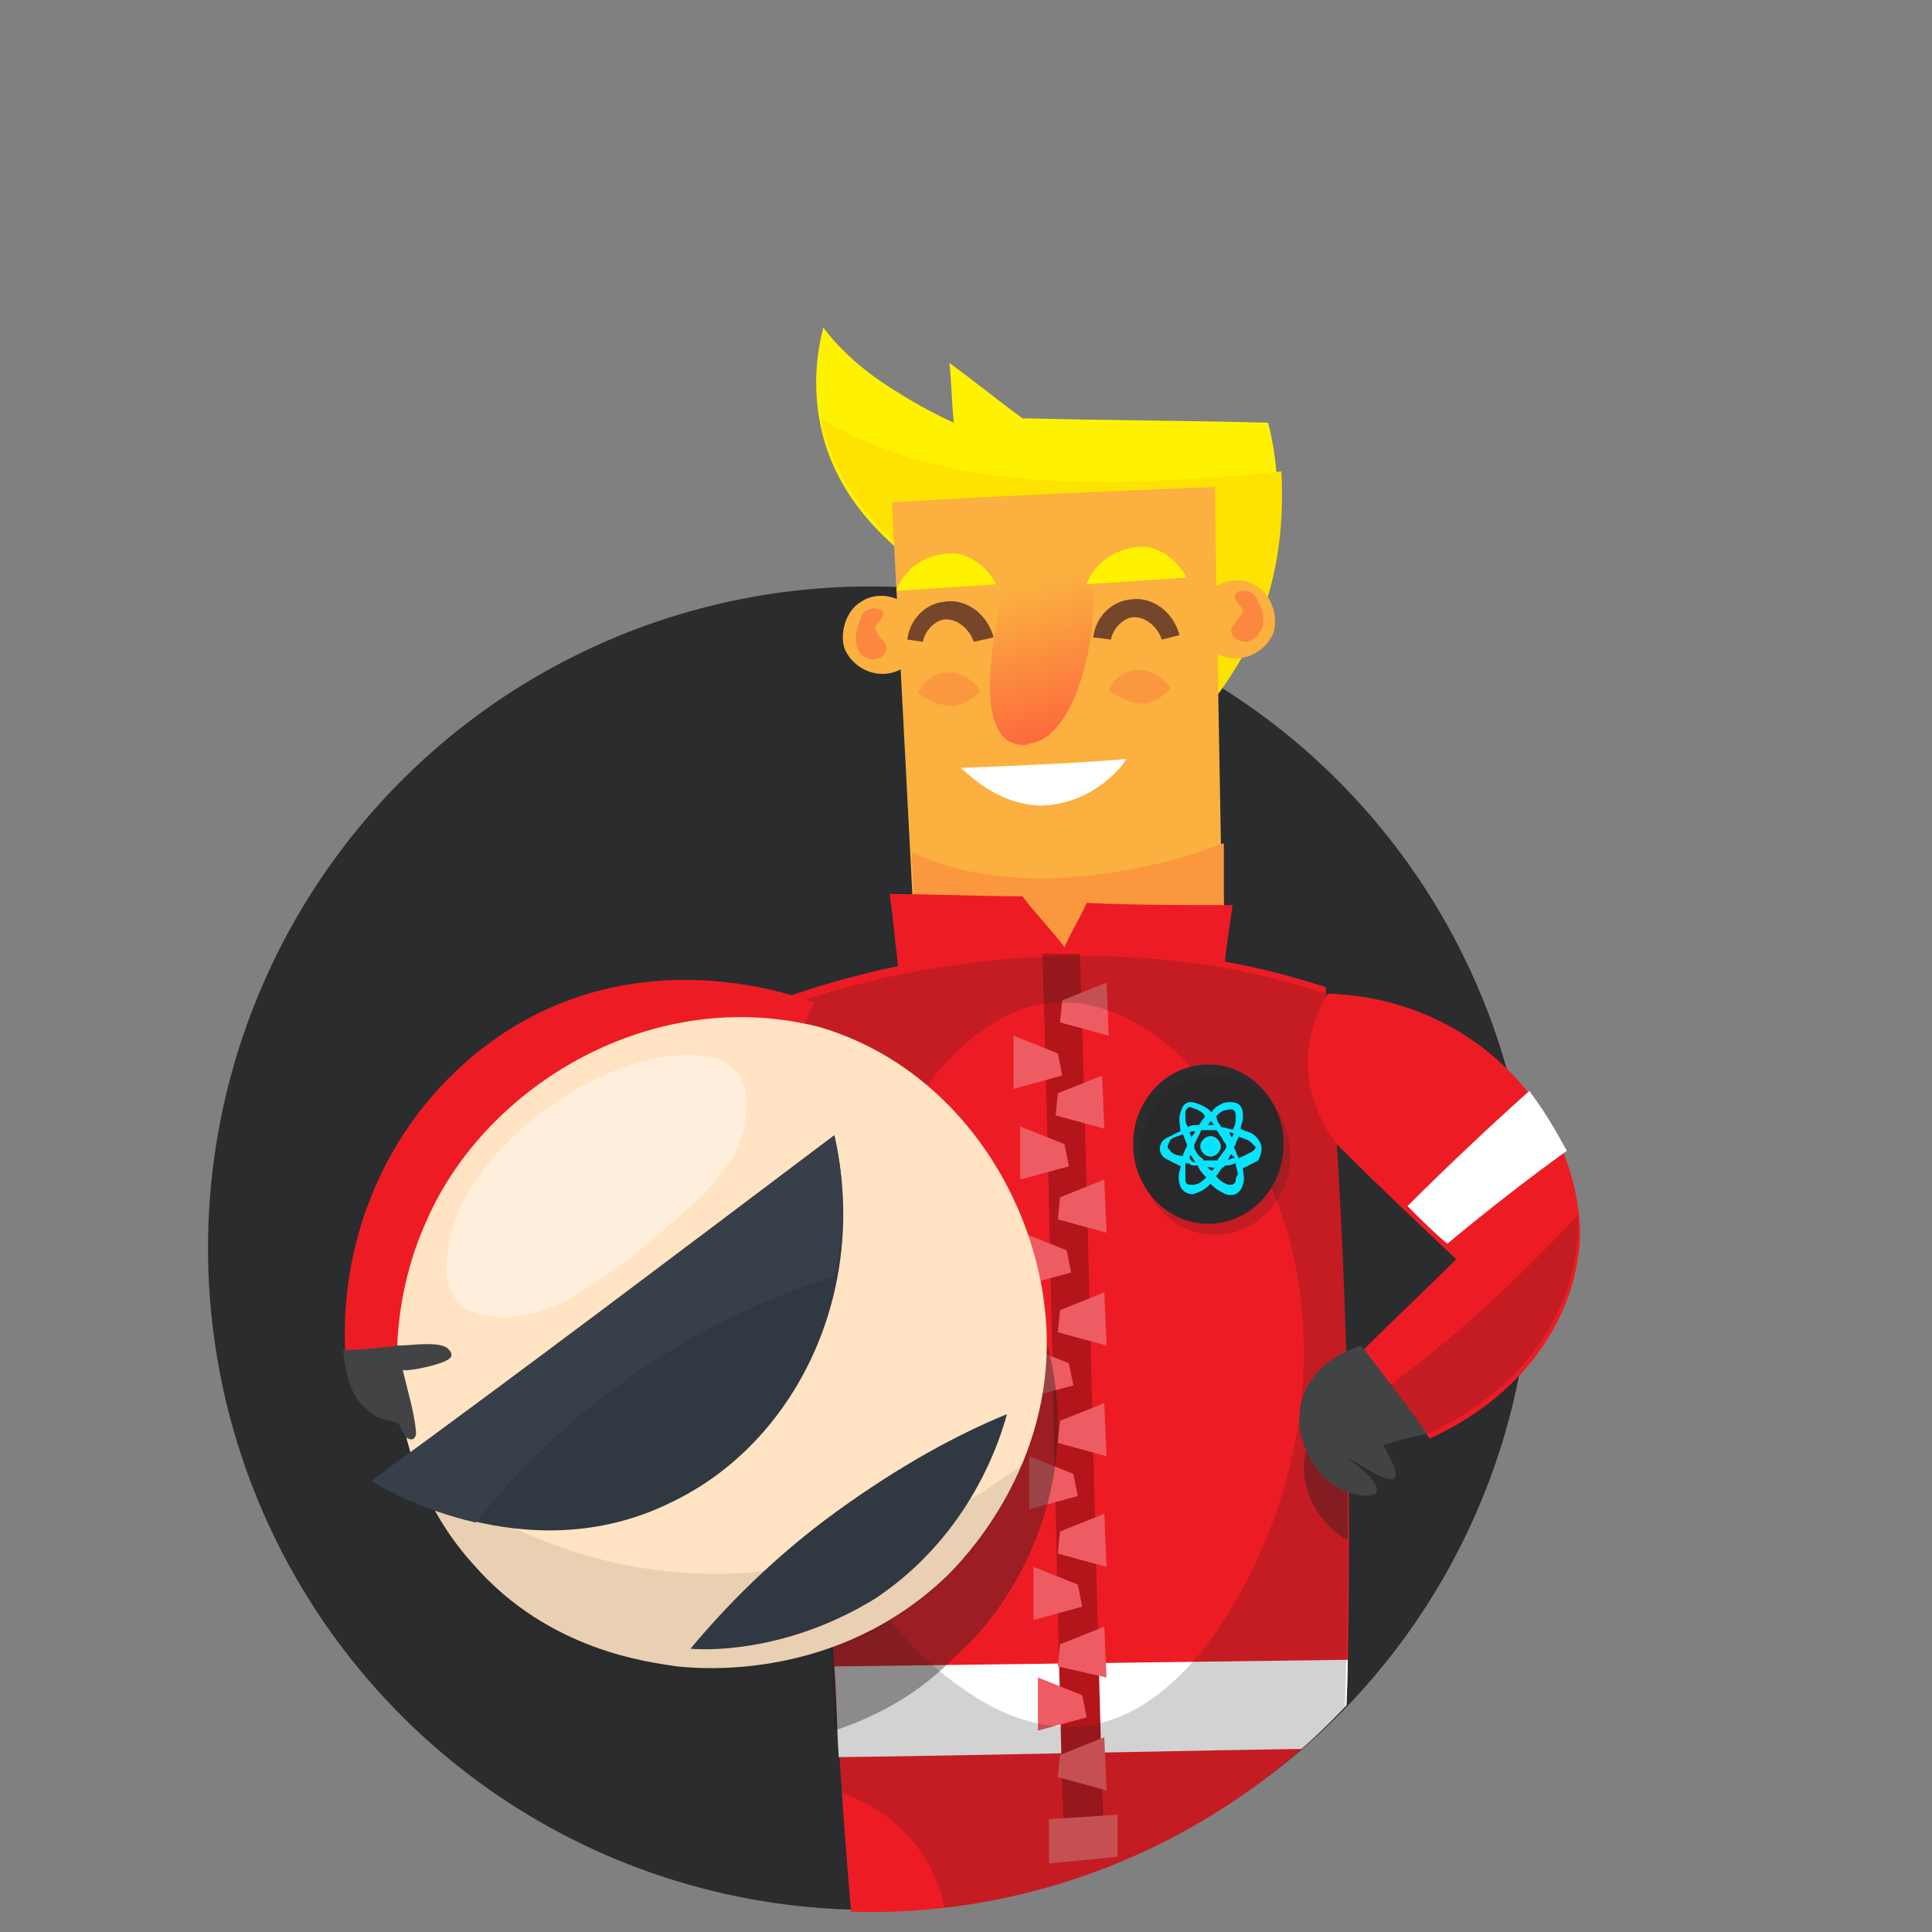 <?xml version="1.0" encoding="utf-8"?>
<!-- Generator: Adobe Illustrator 21.0.1, SVG Export Plug-In . SVG Version: 6.00 Build 0)  -->
<svg version="1.1" id="Layer_1" xmlns="http://www.w3.org/2000/svg" xmlns:xlink="http://www.w3.org/1999/xlink" x="0px" y="0px"
	 viewBox="0 0 87.3 87.3" style="enable-background:new 0 0 87.3 87.3;" xml:space="preserve">
<rect x="0" y="0" width="87.3" height="87.3" fill="#808080" stroke="none"/>
<style type="text/css">
	.st0{fill:#2CAB9F;}
	.st1{fill:#D8D8D2;}
	.st2{fill:#F2C6A1;}
	.st3{fill:#BC2F3D;}
	.st4{fill:#FECE08;}
	.st5{fill:#F3A27A;}
	.st6{clip-path:url(#SVGID_2_);}
	.st7{fill:#89684D;}
	.st8{fill:#414042;}
	.st9{fill:#EA7E78;}
	.st10{fill:#FFFFFF;}
	.st11{fill:#EE4500;}
	.st12{fill:#FEA708;}
	.st13{fill:url(#SVGID_3_);}
	.st14{fill:#92A9ED;}
	.st15{fill:#5F70AF;}
	.st16{fill:#A3A3A3;}
	.st17{fill:#C1C1C1;}
	.st18{fill:#A3A2A2;}
	.st19{fill:#E7E3E1;}
	.st20{clip-path:url(#SVGID_5_);fill:#BEBBBB;}
	.st21{clip-path:url(#SVGID_7_);fill:#BEBBBB;}
	.st22{clip-path:url(#SVGID_9_);fill:#BEBBBB;}
	.st23{clip-path:url(#SVGID_11_);fill:#BEBBBB;}
	.st24{clip-path:url(#SVGID_13_);fill:#BEBBBB;}
	.st25{clip-path:url(#SVGID_15_);fill:#BEBBBB;}
	.st26{fill:#58595B;}
	.st27{fill:#E2B436;}
	.st28{clip-path:url(#SVGID_17_);}
	.st29{fill:#36313B;}
	.st30{fill:#231E2B;}
	.st31{fill:#47414D;}
	.st32{fill:#273E42;}
	.st33{fill:#355860;}
	.st34{fill:#49727C;}
	.st35{fill:#3B2130;}
	.st36{fill:#5895A5;}
	.st37{fill:#E8BE9B;}
	.st38{fill:#C7936B;}
	.st39{fill:#69ACC4;}
	.st40{fill:#4FAB59;}
	.st41{fill:#915620;}
	.st42{fill:#AD661F;}
	.st43{fill:#A6644B;}
	.st44{fill:#C2751D;}
	.st45{fill:#CF8934;}
	.st46{fill:url(#SVGID_18_);}
	.st47{clip-path:url(#SVGID_20_);}
	.st48{fill:url(#hair_1_);}
	.st49{fill:url(#SVGID_21_);}
	.st50{opacity:0.3;fill:#A55311;enable-background:new    ;}
	.st51{opacity:0.2;fill:#FFA383;enable-background:new    ;}
	.st52{opacity:0.61;fill:#FFB273;enable-background:new    ;}
	.st53{opacity:0.4;fill:#FFB273;enable-background:new    ;}
	.st54{fill:url(#axe_1_);}
	.st55{opacity:0.3;fill:#676E7A;enable-background:new    ;}
	.st56{opacity:0.25;fill:#FFFFFF;enable-background:new    ;}
	.st57{opacity:0.5;fill:#FFFFFF;enable-background:new    ;}
	.st58{fill:#A8B5C1;}
	.st59{opacity:0.35;fill:#FFFFFF;enable-background:new    ;}
	.st60{fill:#FFC19F;}
	.st61{opacity:0.8;fill:#FFC19F;enable-background:new    ;}
	.st62{fill:url(#arm_1_);}
	.st63{opacity:0.6;fill:#FFC19F;enable-background:new    ;}
	.st64{fill:url(#SVGID_22_);}
	.st65{fill:url(#SVGID_23_);}
	.st66{fill:url(#SVGID_24_);}
	.st67{fill:url(#pants_1_);}
	.st68{opacity:0.2;fill:#1D280D;enable-background:new    ;}
	.st69{opacity:0.3;fill:#1D280D;enable-background:new    ;}
	.st70{fill:url(#SVGID_25_);}
	.st71{opacity:0.75;fill:#893700;enable-background:new    ;}
	.st72{fill:url(#SVGID_26_);}
	.st73{fill:url(#SVGID_27_);}
	.st74{fill:url(#SVGID_28_);}
	.st75{fill:url(#arm_2_);}
	.st76{fill:url(#SVGID_29_);}
	.st77{fill:url(#SVGID_30_);}
	.st78{fill:url(#SVGID_31_);}
	.st79{fill:url(#shirt_1_);}
	.st80{opacity:0.15;fill:url(#shadow_1_);enable-background:new    ;}
	.st81{fill:url(#belt_1_);}
	.st82{opacity:0.35;}
	.st83{fill:url(#SVGID_32_);}
	.st84{fill:url(#SVGID_33_);}
	.st85{opacity:0.8;}
	.st86{fill:url(#SVGID_34_);}
	.st87{fill:url(#SVGID_35_);}
	.st88{opacity:0.4;fill:url(#SVGID_36_);enable-background:new    ;}
	.st89{fill:url(#SVGID_37_);}
	.st90{opacity:0.6;fill:#FFEB78;enable-background:new    ;}
	.st91{opacity:0.75;fill:#FFEB78;enable-background:new    ;}
	.st92{fill:url(#SVGID_38_);}
	.st93{fill:url(#SVGID_39_);}
	.st94{fill:url(#SVGID_40_);}
	.st95{opacity:0.4;fill:#BF1604;enable-background:new    ;}
	.st96{fill:#541918;}
	.st97{fill:#9B071C;}
	.st98{fill:#FF2B15;}
	.st99{fill:url(#SVGID_41_);}
	.st100{fill:#A55311;}
	.st101{fill:#471A08;}
	.st102{fill:#FCC79A;}
	.st103{opacity:0.69;fill:#FFD3AB;enable-background:new    ;}
	.st104{fill:url(#SVGID_42_);}
	.st105{fill:url(#SVGID_43_);}
	.st106{fill:url(#SVGID_44_);}
	.st107{opacity:0.25;fill:url(#SVGID_45_);enable-background:new    ;}
	.st108{opacity:0.25;fill:#FC8460;enable-background:new    ;}
	.st109{fill:url(#SVGID_46_);}
	.st110{opacity:0.3;fill:url(#SVGID_47_);enable-background:new    ;}
	.st111{clip-path:url(#SVGID_49_);}
	.st112{fill:url(#SVGID_50_);}
	.st113{fill:url(#axe_2_);}
	.st114{fill:url(#arm_3_);}
	.st115{fill:url(#SVGID_51_);}
	.st116{fill:url(#SVGID_52_);}
	.st117{fill:url(#SVGID_53_);}
	.st118{fill:url(#SVGID_54_);}
	.st119{clip-path:url(#SVGID_56_);}
	.st120{fill:#FCC78C;}
	.st121{fill:url(#SVGID_57_);}
	.st122{fill:#AC7930;}
	.st123{fill:#1A171B;}
	.st124{fill:#EDEDEE;}
	.st125{fill:#939292;}
	.st126{fill:#C7D5DF;}
	.st127{fill:#98B7C9;}
	.st128{fill:url(#SVGID_58_);}
	.st129{fill:url(#SVGID_59_);}
	.st130{fill:url(#SVGID_60_);}
	.st131{fill:url(#SVGID_61_);}
	.st132{fill:url(#SVGID_62_);}
	.st133{fill:url(#SVGID_63_);}
	.st134{fill:url(#SVGID_64_);}
	.st135{fill:url(#SVGID_65_);}
	.st136{fill:url(#SVGID_66_);}
	.st137{fill:url(#SVGID_67_);}
	.st138{fill:url(#SVGID_68_);}
	.st139{fill:#EB3D00;}
	.st140{fill:#835527;}
	.st141{fill:#D0995B;}
	.st142{fill:#E4AC00;}
	.st143{fill:#553F24;}
	.st144{fill:#93723A;}
	.st145{fill:#B9391A;}
	.st146{fill:#D99C09;}
	.st147{fill:#FFCC00;}
	.st148{fill:#9C9D9F;}
	.st149{fill:#B1B3B4;}
	.st150{fill:#C6C7C9;}
	.st151{fill:#D9DADB;}
	.st152{fill:#87888A;}
	.st153{fill:#A65C44;}
	.st154{fill:url(#SVGID_69_);}
	.st155{fill:url(#SVGID_70_);}
	.st156{fill:#2A2C2E;}
	.st157{clip-path:url(#SVGID_72_);}
	.st158{fill:#FFF200;}
	.st159{fill:#FFE300;}
	.st160{fill:#FBB040;}
	.st161{fill:#FC873E;}
	.st162{fill:#FB983F;}
	.st163{fill:url(#SVGID_73_);}
	.st164{fill:#754629;}
	.st165{clip-path:url(#SVGID_75_);fill:#ED1C24;}
	.st166{clip-path:url(#SVGID_77_);fill:#FB983F;}
	.st167{clip-path:url(#SVGID_79_);fill:#FB983F;}
	.st168{clip-path:url(#SVGID_81_);}
	.st169{fill:#ED1C24;}
	.st170{fill:#FEFFFF;}
	.st171{fill:#B3151B;}
	.st172{fill:#ED5C62;}
	.st173{opacity:0.2;fill:#231F20;enable-background:new    ;}
	.st174{opacity:0.4;fill:#231F20;enable-background:new    ;}
	.st175{fill:#424345;}
	.st176{fill:#FFE3C2;}
	.st177{opacity:0.1;fill:#231F20;enable-background:new    ;}
	.st178{fill:#303842;}
	.st179{fill:#363F4A;}
	.st180{clip-path:url(#SVGID_83_);fill:#FFEEDB;}
	.st181{clip-path:url(#SVGID_85_);fill:#2A2C2E;}
	.st182{opacity:0.2;clip-path:url(#SVGID_87_);fill:#231F20;enable-background:new    ;}
	.st183{clip-path:url(#SVGID_89_);}
	.st184{fill:#08E4FF;stroke:#08E4FF;stroke-width:0.129;stroke-miterlimit:10;}
	.st185{fill:#F5F38E;}
	.st186{fill:#90C53F;}
	.st187{clip-path:url(#SVGID_91_);}
	.st188{fill:#754444;}
	.st189{fill:#5E3636;}
	.st190{fill:#7A5E27;}
	.st191{fill:#D1AB65;}
	.st192{fill:#A78442;}
	.st193{fill:#FCCFA4;}
	.st194{fill:#C78E65;}
	.st195{fill:#DDDDDC;}
	.st196{fill:#3B212A;}
	.st197{fill:#24211D;}
	.st198{fill:#45413F;}
	.st199{fill:#968064;}
	.st200{fill:#706151;}
	.st201{fill:url(#SVGID_92_);}
	.st202{fill:#211D18;}
	.st203{fill:#352E27;}
	.st204{display:none;}
	.st205{display:inline;}
	.st206{fill:#A8A8A7;}
	.st207{fill:#3C3C3B;}
	.st208{fill:#C59221;}
	.st209{fill:#FDC800;}
	.st210{display:inline;fill:#FFFFFF;}
	.st211{fill:#949393;}
	.st212{fill:#DBE8B0;}
	.st213{clip-path:url(#SVGID_94_);}
	.st214{opacity:0.3;fill:#808080;enable-background:new    ;}
	.st215{display:none;fill:#4B4B63;}
	.st216{fill:#4F3927;}
	.st217{fill:#5F442D;}
	.st218{fill:#6C5236;}
	.st219{fill:#976F44;}
	.st220{fill:#AC824E;}
	.st221{fill:#826544;}
	.st222{fill:#6E6E6E;}
	.st223{fill:#595959;}
	.st224{fill:#545454;}
	.st225{fill:#424242;}
	.st226{fill:#9C9C9C;}
	.st227{fill:#6E8091;}
	.st228{fill:#7B8B9B;}
	.st229{opacity:0.25;fill:#696969;enable-background:new    ;}
	.st230{fill:#A4C639;}
	.st231{fill:#FFC639;}
	.st232{fill:#F1A530;}
	.st233{fill:none;}
	.st234{opacity:0.29;fill:#383838;}
	.st235{opacity:0.4;fill:#FFFFFF;enable-background:new    ;}
	.st236{opacity:0.8;fill:#FFFFFF;enable-background:new    ;}
	.st237{fill:#859F25;}
	.st238{fill:#D78507;}
	.st239{fill:#262626;}
	.st240{fill:#BFD773;}
	.st241{fill:#FBDD57;}
	.st242{clip-path:url(#SVGID_96_);fill:#F4B711;}
	.st243{fill:#F4B711;}
	.st244{clip-path:url(#SVGID_98_);fill:#F4B711;}
	.st245{fill:#F4BB3B;}
	.st246{fill:#383838;}
	.st247{fill:#E6E6E6;}
	.st248{fill:#B3B3B3;}
	.st249{fill:#7D7D7D;}
	.st250{fill:#2F2F2F;}
	.st251{fill:#F2D850;}
	.st252{clip-path:url(#SVGID_100_);}
	.st253{fill:#C62B12;}
	.st254{fill:#B3B729;}
	.st255{fill:#A3A321;}
	.st256{fill:#C8D340;}
	.st257{opacity:0.6;fill:#7F7C13;enable-background:new    ;}
	.st258{fill:#F6D88C;}
	.st259{fill:url(#SVGID_101_);}
	.st260{fill:#1D1D1B;}
	.st261{fill:#C96317;}
	.st262{fill:#B74C1D;}
	.st263{fill:#C91111;}
	.st264{fill:#F6F8F9;}
	.st265{fill:#F97450;}
	.st266{fill:#3D8699;}
	.st267{fill:#FC7800;}
	.st268{fill:#7A7A74;}
	.st269{opacity:0.6;fill:#7F2713;enable-background:new    ;}
	.st270{fill:#F5D78B;}
	.st271{fill:#F5D78C;}
	.st272{fill:#F09453;}
	.st273{fill:#EF8E4D;}
	.st274{fill:#F1A15E;}
	.st275{fill:#EF8A4D;}
	.st276{fill:#EF8848;}
	.st277{fill:#F3C078;}
	.st278{fill:#F2B26F;}
	.st279{fill:#F19D5B;}
	.st280{fill:#F1A562;}
	.st281{fill:#F09A58;}
	.st282{fill:#EE7F41;}
	.st283{fill:url(#SVGID_102_);}
	.st284{fill:none;stroke:url(#SVGID_103_);stroke-width:1.932;stroke-miterlimit:10;}
	.st285{clip-path:url(#SVGID_105_);}
	.st286{fill:#547FA1;}
	.st287{fill:#D0BF90;}
	.st288{fill:#E5D6AC;}
	.st289{fill:#DBC99A;}
	.st290{fill:#DCC6A2;}
	.st291{fill:url(#Кофта_1_);}
	.st292{fill:#FFBD7B;}
	.st293{fill:#CCAF83;}
	.st294{fill:#DBC5A1;}
	.st295{fill:#D3B991;}
	.st296{fill:#3C3022;}
	.st297{fill:url(#SVGID_106_);}
	.st298{fill:#FF9E85;}
	.st299{fill:#292929;}
	.st300{fill:#2C3C53;}
	.st301{fill:none;stroke:url(#SVGID_107_);stroke-width:1.932;stroke-miterlimit:10;}
	.st302{fill:#FFFFFF;stroke:url(#SVGID_108_);stroke-width:1.931;stroke-miterlimit:10;}
	.st303{clip-path:url(#SVGID_110_);}
	.st304{fill:#363D67;}
	.st305{fill:#DCA54C;}
	.st306{fill:#FEFEFE;}
	.st307{fill:#F5183F;}
	.st308{fill:#FDCCBB;}
	.st309{fill:#FDFDFC;}
	.st310{fill:#FDFDFB;}
	.st311{fill:#F4183F;}
	.st312{fill:#F31840;}
	.st313{fill:#F4173F;}
	.st314{fill:#DBA44C;}
	.st315{fill:#FCF9F9;}
	.st316{fill:#FCFCFA;}
	.st317{fill:#DAA44C;}
	.st318{fill:#FBF5F6;}
	.st319{fill:#FCF6F6;}
	.st320{fill:#FBFAF7;}
	.st321{fill:#DD1F47;}
	.st322{fill:#FAF5F6;}
	.st323{fill:#CE9D54;}
	.st324{fill:#F8ECEF;}
	.st325{fill:#FCF6F7;}
	.st326{fill:#D5A254;}
	.st327{fill:#727693;}
	.st328{fill:#E91B43;}
	.st329{fill:#F5F5F6;}
	.st330{fill:#AFB6C1;}
	.st331{fill:#D6A14E;}
	.st332{fill:#F7F2F3;}
	.st333{fill:#363C67;}
	.st334{fill:#353C67;}
	.st335{fill:#F31C42;}
	.st336{fill:#EAD2DA;}
	.st337{fill:#DA1E45;}
	.st338{fill:#373E67;}
	.st339{fill:#FCCCB9;}
	.st340{fill:#3D4166;}
	.st341{fill:#FBCBB8;}
	.st342{fill:#F6CAB6;}
	.st343{fill:#FBC3CD;}
	.st344{fill:#FBDCE1;}
	.st345{fill:#ED1D44;}
	.st346{fill:#ECEBEE;}
	.st347{fill:#E1234A;}
	.st348{fill:#DED3DB;}
	.st349{fill:#DD2047;}
	.st350{fill:#D5CCD6;}
	.st351{fill:#F5DDE3;}
	.st352{fill:#383E67;}
</style>
<g>
	<g>
		<g>
			<defs>
				<circle id="SVGID_55_" cx="39.4" cy="-36" r="30"/>
			</defs>
			<clipPath id="SVGID_2_">
				<use xlink:href="#SVGID_55_"  style="overflow:visible;"/>
			</clipPath>
			<g class="st6">
				<path class="st122" d="M39.6-17.7l-1-0.1c-4.2,5.1-4,11.3-3.5,18l5-0.4C39-6.2,38.4-11.6,39.6-17.7z"/>
				<path class="st123" d="M52.7,27.9l-6.6-0.5l-0.2,0.5l-1.7-0.1l-0.4-3.6c0.9,0.5,2.9,0.7,4,0.8C49.6,26.5,50.8,27.2,52.7,27.9z"
					/>
				<polygon class="st124" points="41.5,23.5 40.9,25 39.3,24.8 40.3,26 39.3,27.2 40.9,27 41.5,28.5 42.1,27 43.6,27.2 42.6,26 
					43.6,24.8 42.1,25 				"/>
				<path class="st125" d="M41.6,25.5c-0.3,0-0.6,0.3-0.6,0.6c0,0.3,0.3,0.6,0.6,0.6c0.2,0,0.4-0.1,0.5-0.3c0.8,0.3,1.6,0.4,2.5,0.4
					c0.1,0.2,0.3,0.3,0.5,0.3c0.3,0,0.6-0.3,0.6-0.6c0-0.3-0.3-0.6-0.6-0.6c-0.3,0-0.5,0.2-0.6,0.4c-0.8,0-1.6-0.1-2.4-0.3
					C42.1,25.6,41.8,25.5,41.6,25.5z"/>
				<path class="st123" d="M33.5,30.4l-7.1-0.9L26.2,30l-1.7-0.2l0.2-4.2c0.9,0.6,2.4,1.1,3.6,1.3C30.2,28.7,31.5,29.5,33.5,30.4z"
					/>
				<polygon class="st124" points="21.8,25.4 21.2,26.8 19.6,26.6 20.6,27.8 19.6,29.1 21.2,28.8 21.8,30.3 22.4,28.8 23.9,29.1 
					22.9,27.8 23.9,26.6 22.4,26.8 				"/>
				<path class="st125" d="M21.9,27.3c-0.3,0-0.6,0.3-0.6,0.6s0.3,0.6,0.6,0.6c0.2,0,0.4-0.1,0.5-0.3c0.9,0.3,1.6,0.4,2.5,0.4
					c0.1,0.2,0.3,0.3,0.5,0.3c0.3,0,0.6-0.3,0.6-0.6c0-0.3-0.3-0.6-0.6-0.6c-0.3,0-0.5,0.2-0.6,0.4c-0.8,0-1.6-0.1-2.4-0.3
					C22.4,27.5,22.1,27.3,21.9,27.3z"/>
				
					<linearGradient id="SVGID_3_" gradientUnits="userSpaceOnUse" x1="34.924" y1="-286.152" x2="34.924" y2="-295.097" gradientTransform="matrix(1 0 0 -1 0 -280.333)">
					<stop  offset="0" style="stop-color:#282F42"/>
					<stop  offset="0.137" style="stop-color:#343D56"/>
					<stop  offset="0.316" style="stop-color:#404A68"/>
					<stop  offset="0.502" style="stop-color:#475273"/>
					<stop  offset="0.705" style="stop-color:#495577"/>
				</linearGradient>
				<path class="st13" d="M39.8,11.6c-1.7-1.4-2.3-2-4.9-3.1c-0.9,0.3-2.1,0.5-3.1,0.2c0.2,2.4,0.4,4.2,0.5,6
					c-1.7-1.1-3-3.7-3.3-8.3l8.1-0.6C41.9,7.5,41.3,10.4,39.8,11.6z"/>
				<g>
					
						<linearGradient id="SVGID_5_" gradientUnits="userSpaceOnUse" x1="22.274" y1="-303.592" x2="19.621" y2="-303.592" gradientTransform="matrix(1 0 0 -1 0 -280.333)">
						<stop  offset="0" style="stop-color:#472E14"/>
						<stop  offset="0.695" style="stop-color:#825226"/>
					</linearGradient>
					<polygon style="fill:url(#SVGID_5_);" points="21.9,24.3 19.6,23.3 20.4,22.2 22.3,23.7 					"/>
					
						<linearGradient id="SVGID_7_" gradientUnits="userSpaceOnUse" x1="23.441" y1="-301.795" x2="20.775" y2="-301.795" gradientTransform="matrix(1 0 0 -1 0 -280.333)">
						<stop  offset="0" style="stop-color:#472E14"/>
						<stop  offset="0.695" style="stop-color:#825226"/>
					</linearGradient>
					<polygon style="fill:url(#SVGID_7_);" points="23,22.5 20.8,21.5 21.6,20.4 23.4,21.9 					"/>
					
						<linearGradient id="SVGID_9_" gradientUnits="userSpaceOnUse" x1="24.663" y1="-299.825" x2="21.995" y2="-299.825" gradientTransform="matrix(1 0 0 -1 0 -280.333)">
						<stop  offset="0" style="stop-color:#472E14"/>
						<stop  offset="0.695" style="stop-color:#825226"/>
					</linearGradient>
					<polygon style="fill:url(#SVGID_9_);" points="24.3,20.6 22,19.5 22.8,18.4 24.7,19.9 					"/>
					
						<linearGradient id="SVGID_11_" gradientUnits="userSpaceOnUse" x1="25.776" y1="-297.808" x2="23.096" y2="-297.808" gradientTransform="matrix(1 0 0 -1 0 -280.333)">
						<stop  offset="0" style="stop-color:#472E14"/>
						<stop  offset="0.695" style="stop-color:#825226"/>
					</linearGradient>
					<polygon style="fill:url(#SVGID_11_);" points="25.5,18.4 23.1,17.7 23.7,16.5 25.8,17.7 					"/>
					
						<linearGradient id="SVGID_13_" gradientUnits="userSpaceOnUse" x1="26.572" y1="-295.759" x2="23.907" y2="-295.759" gradientTransform="matrix(1 0 0 -1 0 -280.333)">
						<stop  offset="0" style="stop-color:#472E14"/>
						<stop  offset="0.695" style="stop-color:#825226"/>
					</linearGradient>
					<polygon style="fill:url(#SVGID_13_);" points="26.4,16.3 23.9,15.9 24.4,14.6 26.6,15.5 					"/>
				</g>
				<g>
					
						<linearGradient id="SVGID_15_" gradientUnits="userSpaceOnUse" x1="41.724" y1="-303.454" x2="39.417" y2="-303.454" gradientTransform="matrix(1 0 0 -1 0 -280.333)">
						<stop  offset="0" style="stop-color:#472E14"/>
						<stop  offset="0.695" style="stop-color:#825226"/>
					</linearGradient>
					<polygon style="fill:url(#SVGID_15_);" points="41.6,23.8 39.4,23.5 39.8,22.4 41.7,23.2 					"/>
					
						<linearGradient id="SVGID_17_" gradientUnits="userSpaceOnUse" x1="42.294" y1="-301.416" x2="40.08" y2="-301.416" gradientTransform="matrix(1 0 0 -1 0 -280.333)">
						<stop  offset="0" style="stop-color:#472E14"/>
						<stop  offset="0.695" style="stop-color:#825226"/>
					</linearGradient>
					<polygon style="fill:url(#SVGID_17_);" points="42.2,21.6 40.1,21.7 40.3,20.5 42.3,21 					"/>
					
						<linearGradient id="SVGID_18_" gradientUnits="userSpaceOnUse" x1="42.72" y1="-299.435" x2="40.531" y2="-299.435" gradientTransform="matrix(1 0 0 -1 0 -280.333)">
						<stop  offset="0" style="stop-color:#472E14"/>
						<stop  offset="0.695" style="stop-color:#825226"/>
					</linearGradient>
					<polygon class="st46" points="42.7,19.6 40.5,19.7 40.7,18.5 42.7,18.9 					"/>
					
						<linearGradient id="SVGID_20_" gradientUnits="userSpaceOnUse" x1="42.535" y1="-297.451" x2="40.359" y2="-297.451" gradientTransform="matrix(1 0 0 -1 0 -280.333)">
						<stop  offset="0" style="stop-color:#472E14"/>
						<stop  offset="0.695" style="stop-color:#825226"/>
					</linearGradient>
					<polygon style="fill:url(#SVGID_20_);" points="42.5,17.1 40.5,17.8 40.4,16.6 42.4,16.5 					"/>
					
						<linearGradient id="SVGID_21_" gradientUnits="userSpaceOnUse" x1="42.149" y1="-295.566" x2="39.974" y2="-295.566" gradientTransform="matrix(1 0 0 -1 0 -280.333)">
						<stop  offset="0" style="stop-color:#472E14"/>
						<stop  offset="0.695" style="stop-color:#825226"/>
					</linearGradient>
					<polygon class="st49" points="42.1,15.2 40.1,15.9 40,14.7 42,14.6 					"/>
				</g>
				<path class="st126" d="M41.2-17.6l-5.3-3C27.1-11.3,25.9-2.1,27,5.5c3.5,0.4,7.3,0.3,9.7-0.2C35.5-0.8,35-7.4,41.2-17.6z"/>
				<path class="st127" d="M32.8-17c-6,8-6.7,15.9-5.8,22.5c1,0.1,2,0.2,3,0.2l0.5-0.1C29.2-2.2,31.2-8,33.6-15.5
					c0.6,2.4,1,5.2,3.1,6.8l-1.3-8.1L32.8-17z"/>
				<path class="st122" d="M36.1-19.7l-1.2-0.5c-6.4,4.8-8.8,12.1-10,20.2l6.8,1C32.1-6.4,32.9-12.9,36.1-19.7z"/>
				<path class="st140" d="M35.2-20.1l-0.4-0.1c-6.4,4.8-8.8,12.1-10,20.2l3.4,0.5C28.3-6.9,29.7-14.8,35.2-20.1z"/>
				<path class="st10" d="M34.3,2.3c-0.2-0.1-0.5,0-0.6,0.2c-0.1,0.2,0,0.5,0.2,0.7c0.2,0.1,0.5,0,0.7-0.2
					C34.7,2.8,34.6,2.5,34.3,2.3z"/>
				<path class="st122" d="M29.4,6.6l-0.1,0c0.3,4.4,1.7,6.9,3.4,7.9c0.7,4,0.7,7.2-0.3,12.4c-3.2,0.9-7.7,0.8-11.9-2
					c5.4-5.6,6.9-10.7,6.5-18.4l2.4-0.2L29.4,6.6L29.4,6.6z"/>
				<path class="st140" d="M22.3,26c-0.6-0.3-1.3-0.6-1.9-1.1c5.4-5.6,6.9-10.7,6.5-18.4l0.7,0C28,14.5,27.1,19.5,22.3,26z"/>
				<path class="st122" d="M37.5,5.9C44,7,50,12.3,50.8,23.7c-3.8,2.2-5.9,1.7-10.1,0.9c3.1-5.3,1.9-11-2.5-13.5
					c1.3-1.4,1.4-2.7-1.2-4.9V5.9L37.5,5.9z"/>
				<path class="st123" d="M37.1,4.5C33.5,4.8,30.1,5,26.4,5L27,7.3c3.9,0.2,7.2-0.2,11-1.1L37.1,4.5z"/>
				<path class="st146" d="M34.7,3.9c-1.2,0.1-2.1,0.9-2.1,1.8c0,0.9,1,1.6,2.1,1.6c1.2-0.1,2.1-0.9,2.1-1.8
					C36.8,4.5,35.9,3.8,34.7,3.9z"/>
				<path class="st147" d="M34.7,4.2C33.8,4.3,33,4.9,33,5.6c0,0.7,0.8,1.3,1.7,1.2c0.9-0.1,1.7-0.7,1.7-1.4
					C36.4,4.7,35.6,4.2,34.7,4.2z"/>
			</g>
		</g>
	</g>
</g>
<g>
	<circle class="st156" cx="39.3" cy="56.4" r="29.9"/>
	<g>
		<g>
			<defs>
				<path id="SVGID_71_" d="M72.5,57.6c-0.7,0-0.2,2.2-0.2,2.6c-0.2,5.2-5,7.5-7.6,11.7c-5.1,8.7-14.7,14.5-25.4,14.5
					C22.8,86.3,9.5,73,9.5,56.4S25.4,6.6,41.9,6.6c16.1,0,44.3-1.3,36.2,49.8C78.1,56.8,72.9,57.6,72.5,57.6z"/>
			</defs>
			<clipPath id="SVGID_22_">
				<use xlink:href="#SVGID_71_"  style="overflow:visible;"/>
			</clipPath>
			<g style="clip-path:url(#SVGID_22_);">
				<path class="st158" d="M53,33.4c1-1,2.4-2.6,3.5-4.9c1.8-4.2,1.2-7.9,0.8-9.4c-3.7-0.1-7.3-0.1-11.1-0.2
					c-1.1-0.8-2.2-1.7-3.3-2.5c0.1,0.9,0.1,1.8,0.2,2.7c-0.9-0.4-2-1-3.2-1.8c-1.2-0.8-2.1-1.7-2.7-2.5c-0.2,0.8-0.7,3,0.2,5.6
					c0.8,2.2,2.2,3.6,3.5,4.7C45.2,28.5,49.9,31.5,53,33.4z"/>
				<path class="st159" d="M37.1,18.9c0.1,0.4,0.2,0.9,0.4,1.4c0.8,2.2,2.2,3.6,3.5,4.7c4.3,3.7,8.9,6.6,12.2,8.5
					c1-1,2.4-2.6,3.5-4.9c1.2-2.8,1.3-5.4,1.2-7.3C50.5,22,42.9,22.4,37.1,18.9z"/>
				<path class="st160" d="M41.2,27.6c-0.5-0.7-1.6-0.9-2.3-0.4c-0.7,0.4-1,1.5-0.7,2.2c0.4,0.8,1.3,1.2,2.1,1
					c0.8-0.2,1.5-1,1.5-1.9C41.7,27.8,41.6,28.2,41.2,27.6z"/>
				<path class="st161" d="M38.8,29.4c0.1,0.2,0.4,0.4,0.6,0.4s0.5-0.1,0.6-0.3c0.2-0.3-0.1-0.5-0.3-0.8c-0.3-0.4-0.1-0.4,0.1-0.7
					c0.4-0.5-0.4-0.7-0.8-0.3C38.8,28.1,38.5,28.9,38.8,29.4z"/>
				<path class="st160" d="M54.5,26.9c0.5-0.7,1.6-0.9,2.3-0.4c0.7,0.4,1,1.5,0.7,2.2c-0.4,0.8-1.3,1.2-2.1,1
					c-0.8-0.2-1.5-1-1.5-1.9C53.9,27,54.1,27.5,54.5,26.9z"/>
				<path class="st161" d="M56.9,28.6c-0.1,0.2-0.4,0.4-0.6,0.4c-0.2,0-0.5-0.1-0.6-0.3c-0.2-0.3,0.1-0.5,0.3-0.8
					c0.3-0.4,0.1-0.4-0.1-0.7c-0.4-0.5,0.4-0.7,0.8-0.3C57,27.4,57.3,28.1,56.9,28.6z"/>
				<path class="st160" d="M40.3,22.7c0.4,7.6,0.8,15.2,1.2,23c2.7,0.9,5.2,1.7,7.9,2.6c2-0.6,4-1.2,5.9-1.8
					C55.2,38.3,55,30.2,54.9,22C50.1,22.2,45.2,22.4,40.3,22.7z"/>
				<path class="st162" d="M41.2,38.5c0.1,2.4,0.2,4.7,0.4,7c2.7,0.9,5.2,1.7,7.9,2.6c2-0.6,4-1.2,5.9-1.8c-0.1-2.8-0.1-5.4-0.1-8.2
					c-2.6,1-5.3,1.5-8,1.6C45.2,39.7,43,39.4,41.2,38.5z"/>
				
					<linearGradient id="SVGID_23_" gradientUnits="userSpaceOnUse" x1="48.397" y1="-818.57" x2="46.39" y2="-810.86" gradientTransform="matrix(1 0 0 -1 0 -784.333)">
					<stop  offset="0" style="stop-color:#FC5F3C"/>
					<stop  offset="1" style="stop-color:#FBB040"/>
				</linearGradient>
				<path class="st65" d="M45.6,25.6c-0.1,0.4-1.9,6.8,0,7.9c0.4,0.2,0.8,0.2,0.9,0.1c1.8-0.2,2.8-3.6,2.9-6c0-0.7-0.1-1.4-0.1-1.7
					C48.1,25.8,46.9,25.7,45.6,25.6z"/>
				<g>
					<path class="st164" d="M41.7,29L41,28.9c0.1-0.9,0.8-1.6,1.6-1.7c1-0.2,2,0.5,2.3,1.6L44,29c-0.2-0.6-0.8-1.1-1.4-1
						C42.2,28.1,41.8,28.5,41.7,29z"/>
				</g>
				<g>
					<path class="st164" d="M50.2,28.9l-0.8-0.1c0.1-0.9,0.8-1.6,1.6-1.7c1-0.2,2,0.5,2.3,1.6l-0.8,0.2c-0.2-0.6-0.8-1.1-1.4-1
						C50.7,28,50.3,28.4,50.2,28.9z"/>
				</g>
				<path class="st158" d="M40.5,26.7c1.5-0.1,3-0.2,4.5-0.3c0-0.1-0.7-1.3-1.9-1.4C41.9,25,40.9,25.6,40.5,26.7z"/>
				<path class="st158" d="M49.1,26.4c1.5-0.1,3-0.2,4.5-0.3c0-0.1-0.7-1.3-1.9-1.4C50.6,24.7,49.5,25.3,49.1,26.4z"/>
				<path class="st10" d="M43.4,34.7c2.5-0.1,5-0.2,7.5-0.4c-0.1,0.2-1.4,2-3.8,2.1C45,36.4,43.6,34.8,43.4,34.7z"/>
			</g>
		</g>
		<g>
			<defs>
				<path id="SVGID_74_" d="M72.5,57.6c-0.7,0-0.2,2.2-0.2,2.6c-0.2,5.2-5,7.5-7.6,11.7c-5.1,8.7-14.7,14.5-25.4,14.5
					C22.8,86.3,9.5,73,9.5,56.4S25.4,6.6,41.9,6.6c16.1,0,44.3-1.3,36.2,49.8C78.1,56.8,72.9,57.6,72.5,57.6z"/>
			</defs>
			<clipPath id="SVGID_24_">
				<use xlink:href="#SVGID_74_"  style="overflow:visible;"/>
			</clipPath>
			<path style="clip-path:url(#SVGID_24_);fill:#ED1C24;" d="M40.7,44.6c-0.2-1.4-0.3-2.8-0.5-4.2c2,0,4.1,0.1,6,0.1
				c0.6,0.8,1.3,1.5,1.9,2.3c0.3-0.7,0.7-1.3,1-2c2.2,0.1,4.4,0.1,6.6,0.1c-0.2,1.3-0.4,2.7-0.5,4C50.3,44.8,45.5,44.7,40.7,44.6z"
				/>
		</g>
		<g>
			<defs>
				<path id="SVGID_76_" d="M72.5,57.6c-0.7,0-0.2,2.2-0.2,2.6c-0.2,5.2-5,7.5-7.6,11.7c-5.1,8.7-14.7,14.5-25.4,14.5
					C22.8,86.3,9.5,73,9.5,56.4S25.4,6.6,41.9,6.6c16.1,0,44.3-1.3,36.2,49.8C78.1,56.8,72.9,57.6,72.5,57.6z"/>
			</defs>
			<clipPath id="SVGID_25_">
				<use xlink:href="#SVGID_76_"  style="overflow:visible;"/>
			</clipPath>
			<path style="clip-path:url(#SVGID_25_);fill:#FB983F;" d="M41.5,31.3c0-0.1,0.4-0.8,1.1-0.9c0.6-0.1,1.3,0.2,1.7,0.8
				c-0.1,0.1-0.5,0.6-1.2,0.7C42.2,31.9,41.6,31.4,41.5,31.3z"/>
		</g>
		<g>
			<defs>
				<path id="SVGID_78_" d="M72.5,57.6c-0.7,0-0.2,2.2-0.2,2.6c-0.2,5.2-5,7.5-7.6,11.7c-5.1,8.7-14.7,14.5-25.4,14.5
					C22.8,86.3,9.5,73,9.5,56.4S25.4,6.6,41.9,6.6c16.1,0,44.3-1.3,36.2,49.8C78.1,56.8,72.9,57.6,72.5,57.6z"/>
			</defs>
			<clipPath id="SVGID_26_">
				<use xlink:href="#SVGID_78_"  style="overflow:visible;"/>
			</clipPath>
			<path style="clip-path:url(#SVGID_26_);fill:#FB983F;" d="M50.1,31.2c0-0.1,0.4-0.8,1.1-0.9c0.6-0.1,1.3,0.2,1.7,0.8
				c-0.1,0.1-0.5,0.6-1.2,0.7C50.8,31.8,50.2,31.2,50.1,31.2z"/>
		</g>
		<g>
			<defs>
				<path id="SVGID_80_" d="M72.5,57.6c-0.7,0-0.2,2.2-0.2,2.6c-0.2,5.2-5,7.5-7.6,11.7c-5.1,8.7-14.7,14.5-25.4,14.5
					C22.8,86.3,9.5,73,9.5,56.4S25.4,6.6,41.9,6.6c16.1,0,44.3-1.3,36.2,49.8C78.1,56.8,72.9,57.6,72.5,57.6z"/>
			</defs>
			<clipPath id="SVGID_27_">
				<use xlink:href="#SVGID_80_"  style="overflow:visible;"/>
			</clipPath>
			<g style="clip-path:url(#SVGID_27_);">
				<g>
					<path class="st169" d="M60.8,78.9c-0.1,4.1-0.2,11-0.5,14.8c-1.9,0.1-3.8,0.3-5.5,0.2c0.1-2.6,0.1-5,0.1-7.6
						c-3.7,0.1-7.3,0.1-11.1,0.2c0.1,2.5,0.2,4.9,0.3,7.4c-1.7-0.1-3.3-0.2-4.9-0.3c0-0.1,0-0.2,0-0.3c-1-7.7-1.4-16.4-1.6-19.4
						c-0.2-3.8-0.5-9-1-16.6c-0.4-5.2-0.7-9.5-0.9-12.3c1.1-0.4,2.5-0.8,4.2-1.2c2.7-0.6,5-0.8,7.2-0.9c0.6,0,1.2,0,1.7,0
						c3.5,0,5.9,0.4,6.8,0.6c1.2,0.2,2.7,0.6,4.3,1.1C60.8,55.4,61.2,66.8,60.8,78.9z"/>
					<path class="st170" d="M37.7,75.3c0.1,1.1,0.1,2.5,0.2,4.1c7.6-0.1,15.2-0.3,22.9-0.4v-0.1c0-1.3,0.1-2.6,0.1-3.9
						C53.1,75.1,45.4,75.2,37.7,75.3z"/>
					<g>
						<path class="st171" d="M49.9,83.9l-1.8,0.2c-0.4-12.6-0.6-28.4-1-41c0.6,0,1.2,0,1.7,0C49.2,55.6,49.5,71.3,49.9,83.9z"/>
						<path class="st172" d="M46.1,53.3v-2.4l2,0.8l0.2,1L46.1,53.3z M45.8,49.2v-2.4l2,0.8l0.2,1L45.8,49.2z M48.4,57.5l-0.2-1
							l-2-0.8v2.4L48.4,57.5z M48.5,62.6l-0.2-1l-2-0.8v2.4L48.5,62.6z M48.7,67.6l-0.2-1l-2-0.8v2.4L48.7,67.6z M48.9,72.6l-0.2-1
							l-2-0.8v2.4L48.9,72.6z M49.1,77.6l-0.2-1l-2-0.8v2.4L49.1,77.6z"/>
						<path class="st172" d="M47.7,50.4l0.1-1l2-0.8l0.1,2.4L47.7,50.4z M47.9,46.2l0.1-1l2-0.8l0.1,2.4L47.9,46.2z M50,55.7
							l-0.1-2.4l-2,0.8l-0.1,1L50,55.7z M50,60.8l-0.1-2.4l-2,0.8l-0.1,1L50,60.8z M50,65.8l-0.1-2.4l-2,0.8l-0.1,1L50,65.8z
							 M50,70.8l-0.1-2.4l-2,0.8l-0.1,1L50,70.8z M50,75.8l-0.1-2.3l-2,0.8l-0.1,1L50,75.8z M50,80.9l-0.1-2.4l-2,0.8l-0.1,1
							L50,80.9z"/>
						<polygon class="st172" points="47.4,82.2 50.5,82 50.5,83.9 47.4,84.2 						"/>
					</g>
					<path class="st173" d="M60,44.9c-1.7-0.5-3.2-0.9-4.3-1.1c-1.6-0.3-7.8-1.4-15.8,0.4c-1.7,0.4-3.1,0.8-4.2,1.2
						c0.2,2.8,0.5,7,0.9,12.3c0.5,7.5,0.8,12.8,1,16.6c0.1,1.3,0.2,3.8,0.4,6.7c2,0.7,3.6,2.1,4.4,4.2c1.1,3-0.7,6.3-3.3,8
						c0,0.1,0,0.2,0.1,0.4c0,0.1,0,0.2,0,0.3c1.7,0.1,3.4,0.2,4.9,0.3c-0.1-2.5-0.2-4.9-0.3-7.4c3.7-0.1,7.3-0.1,11.1-0.2
						c-0.1,2.6-0.1,5-0.1,7.6c1.8,0.1,3.7-0.1,5.5-0.2c0-0.1,0-0.2,0-0.3c-1.8-0.8-3.2-2.4-3.8-4.6c-1.1-3.7,0.6-7.8,4.2-9
						c0-0.4,0-0.7,0-1C61.2,66.8,60.8,55.4,60,44.9z M57.1,69.8c-1.5,3.5-4.2,7.7-8.1,8.2c-1.7,0.2-3.5-0.4-4.9-1.3
						c-3.5-2.2-6-5.7-6.6-9.9c-0.6-4,0-8.2,1.3-11.9c1.3-3.6,3.8-8,7.4-9.3c2.6-0.9,5.2,0.3,7.1,2.1C59.4,53.4,60.3,62.3,57.1,69.8z
						"/>
					<path class="st174" d="M60.9,69.6c0-2.1,0-4.1-0.1-6.1c-0.6,0.3-1.3,0.8-1.6,1.6C58.4,66.7,59.4,68.8,60.9,69.6
						C60.8,69.6,60.9,69.6,60.9,69.6z"/>
					<path class="st174" d="M47.8,64.4c0-5.9-3.8-12.4-10.3-14.3c-0.5-0.1-1-0.2-1.5-0.3c0.2,2.2,0.4,4.9,0.5,7.7
						c0.5,7.5,0.8,12.8,1,16.6c0.1,0.9,0.1,2.4,0.2,4.1c1.8-0.6,3.8-1.6,5.5-3.4C43.9,74.3,47.8,70.4,47.8,64.4z"/>
					<path class="st169" d="M36.8,45.3c-0.9-0.3-7.3-2.7-13.6,1.1c-4.9,3-7.9,8.6-7.6,14.7c1.5-0.1,3-0.1,4.6-0.2
						c0.1-0.8,0.5-6,5.2-9.6c4.3-3.2,9-2.5,9.8-2.4C35.7,47.7,36.2,46.5,36.8,45.3z"/>
					<path class="st169" d="M60,44.9c-0.3,0.5-0.8,1.5-0.9,2.8c-0.1,2.1,1,3.6,1.3,4c1.8,1.8,3.6,3.5,5.4,5.2
						c-1.4,1.4-2.8,2.7-4.2,4.1c1,1.3,2,2.7,3,4c4-1.8,6.6-5.2,6.8-9.1C71.4,50.4,66.7,45.1,60,44.9z"/>
					<path class="st173" d="M62.8,62.6c0.5,0.7,1.1,1.5,1.7,2.2c4-1.8,6.6-5.2,6.8-9.1c0-0.3,0-0.5,0-0.8
						C68.7,57.7,65.9,60.3,62.8,62.6z"/>
					<path class="st170" d="M69.1,49.3c-1.9,1.7-3.8,3.5-5.5,5.2c0.6,0.6,1.2,1.2,1.8,1.7c1.8-1.5,3.6-2.9,5.4-4.2
						C70.3,51.1,69.8,50.2,69.1,49.3z"/>
					<path class="st175" d="M61.5,60.8c-0.2,0.1-1.8,0.5-2.5,2c-0.8,1.7,0.2,3.8,1.6,4.5c0.6,0.3,1.5,0.4,1.6,0.1
						c0.2-0.4-1-1.3-1.4-1.6c-0.1-0.1,1.9,1.3,2.2,1c0.2-0.2-0.1-0.8-0.5-1.5c0.7-0.2,1.3-0.4,2-0.5C63.5,63.4,62.5,62.1,61.5,60.8z
						"/>
				</g>
				<g>
					<g>
						<path class="st176" d="M19.3,55.1c-2.2,4.8-1.9,11.2,2.1,15.6c3.4,3.9,7.9,4.4,9.2,4.6c1,0.1,7.2,0.7,12.2-4.1
							c0.6-0.6,4.5-4.5,4.5-10.5c0-5.9-3.8-12.4-10.3-14.3C29.5,44.5,22,49,19.3,55.1z"/>
						<path class="st175" d="M20.3,61.4c0.1-0.1,0.1-0.1,0.1-0.2c0-0.1-0.1-0.2-0.2-0.3c-0.5-0.3-1.6-0.1-2.2-0.1
							c-0.8,0.1-1.7,0.2-2.5,0.2c0.1,0.8,0.2,1.6,0.7,2.3c0.2,0.3,0.5,0.5,0.8,0.7c0.1,0.1,1,0.3,1,0.3c0.1,0.2,0.2,0.4,0.3,0.6
							c0.1,0.1,0.3,0.2,0.4,0.1s0.1-0.2,0.1-0.3c-0.1-1-0.4-1.9-0.6-2.8C18.3,62,19.9,61.7,20.3,61.4z"/>
						<path class="st177" d="M33.1,71.1c-7.8,0.3-13.2-3.9-14.5-4.9c0.5,1.7,1.5,3.3,2.7,4.7c3.4,3.9,7.9,4.4,9.2,4.6
							c1,0.1,7.2,0.7,12.2-4.1c0.4-0.4,2.3-2.3,3.5-5.2C44.7,67.2,40.1,70.8,33.1,71.1z"/>
						<path class="st178" d="M37.7,51.3c-6.9,5.2-13.9,10.5-20.9,15.6c0.5,0.3,7,4.2,13.5,1C36,65.2,39.3,58.3,37.7,51.3z"/>
					</g>
				</g>
				<path class="st179" d="M37.7,51.3c-6.9,5.2-13.9,10.5-20.9,15.6c0.2,0.2,2.1,1.3,4.7,1.9c4.1-5.2,9.9-9.2,16.2-11.1
					C38.2,55.6,38.2,53.5,37.7,51.3z"/>
				<path class="st178" d="M31.2,74.5c1.5-1.8,3.7-4.1,6.6-6.2c2.9-2.1,5.5-3.5,7.7-4.4c-0.3,1.1-1.6,5.4-5.9,8.3
					C35.9,74.5,32.4,74.6,31.2,74.5z"/>
			</g>
		</g>
		<g>
			<defs>
				<path id="SVGID_82_" d="M72.5,57.6c-0.7,0-0.2,2.2-0.2,2.6c-0.2,5.2-5,7.5-7.6,11.7c-5.1,8.7-14.7,14.5-25.4,14.5
					C22.8,86.3,9.5,73,9.5,56.4S25.4,6.6,41.9,6.6c16.1,0,44.3-1.3,36.2,49.8C78.1,56.8,72.9,57.6,72.5,57.6z"/>
			</defs>
			<clipPath id="SVGID_28_">
				<use xlink:href="#SVGID_82_"  style="overflow:visible;"/>
			</clipPath>
			<path style="clip-path:url(#SVGID_28_);fill:#FFEEDB;" d="M31.6,47.7c1.5,0.1,2.5,1,2,3.3c-0.3,1.5-1.5,2.7-2.6,3.7
				c-1.8,1.6-3.7,3.2-5.7,4.2c-2.1,1-5.5,1.1-5.1-2.1C20.5,52.2,27.1,47.3,31.6,47.7z"/>
		</g>
		<g>
			<defs>
				<path id="SVGID_84_" d="M72.5,57.6c-0.7,0-0.2,2.2-0.2,2.6c-0.2,5.2-5,7.5-7.6,11.7c-5.1,8.7-14.7,14.5-25.4,14.5
					C22.8,86.3,9.5,73,9.5,56.4S25.4,6.6,41.9,6.6c16.1,0,44.3-1.3,36.2,49.8C78.1,56.8,72.9,57.6,72.5,57.6z"/>
			</defs>
			<clipPath id="SVGID_29_">
				<use xlink:href="#SVGID_84_"  style="overflow:visible;"/>
			</clipPath>
			<ellipse style="clip-path:url(#SVGID_29_);fill:#2A2C2E;" cx="54.6" cy="51.7" rx="3.4" ry="3.6"/>
		</g>
		<g>
			<defs>
				<path id="SVGID_86_" d="M72.5,57.6c-0.7,0-0.2,2.2-0.2,2.6c-0.2,5.2-5,7.5-7.6,11.7c-5.1,8.7-14.7,14.5-25.4,14.5
					C22.8,86.3,9.5,73,9.5,56.4S25.4,6.6,41.9,6.6c16.1,0,44.3-1.3,36.2,49.8C78.1,56.8,72.9,57.6,72.5,57.6z"/>
			</defs>
			<clipPath id="SVGID_30_">
				<use xlink:href="#SVGID_86_"  style="overflow:visible;"/>
			</clipPath>
			
				<ellipse style="opacity:0.2;clip-path:url(#SVGID_30_);fill:#231F20;enable-background:new    ;" cx="54.9" cy="52.2" rx="3.4" ry="3.6"/>
		</g>
		<g>
			<defs>
				<path id="SVGID_88_" d="M72.5,57.6c-0.7,0-0.2,2.2-0.2,2.6c-0.2,5.2-5,7.5-7.6,11.7c-5.1,8.7-14.7,14.5-25.4,14.5
					C22.8,86.3,9.5,73,9.5,56.4S25.4,6.6,41.9,6.6c16.1,0,44.3-1.3,36.2,49.8C78.1,56.8,72.9,57.6,72.5,57.6z"/>
			</defs>
			<clipPath id="SVGID_31_">
				<use xlink:href="#SVGID_88_"  style="overflow:visible;"/>
			</clipPath>
			<g style="clip-path:url(#SVGID_31_);">
				<path class="st184" d="M56.7,51.4c-0.2-0.2-0.4-0.2-0.6-0.3C56,51.1,56,51,56,51c0-0.2,0.1-0.3,0.1-0.5v-0.1
					c0-0.5-0.3-0.6-0.8-0.5c-0.2,0.1-0.4,0.2-0.5,0.4c-0.1,0.1-0.1,0.1-0.1,0c-0.2-0.2-0.4-0.3-0.7-0.4c-0.3-0.1-0.5,0-0.6,0.4
					c-0.1,0.3,0,0.5,0,0.8c0,0.1,0,0.1-0.1,0.1c-0.2,0.1-0.4,0.2-0.6,0.3c-0.3,0.2-0.3,0.6,0,0.8c0.2,0.1,0.4,0.2,0.6,0.3
					c0.2,0.1,0.1,0.1,0.1,0.2c-0.1,0.3-0.1,0.5,0,0.8c0.1,0.2,0.3,0.3,0.5,0.3c0.3-0.1,0.5-0.2,0.7-0.4c0.1-0.1,0.1-0.1,0.2,0
					c0.2,0.2,0.4,0.3,0.6,0.4c0.3,0.1,0.6,0,0.7-0.4c0.1-0.2,0-0.5,0-0.7c0-0.1,0-0.1,0.1-0.1c0.2-0.1,0.4-0.2,0.6-0.3
					C57,52,57,51.7,56.7,51.4z M54.9,50.4c0.1-0.1,0.3-0.3,0.5-0.3c0.3-0.1,0.5,0,0.5,0.3c0,0.1,0,0.1,0,0.1c0,0.2,0,0.3-0.1,0.5
					c0,0.1,0,0.1-0.1,0.1c-0.2,0-0.3-0.1-0.5-0.1c0,0-0.1,0-0.1-0.1C55,50.8,54.9,50.6,54.9,50.4C54.9,50.5,54.9,50.4,54.9,50.4z
					 M53.8,52.1L53.8,52.1c0.1,0.1,0.2,0.3,0.3,0.4c0,0.1,0,0,0,0.1H54c-0.1,0-0.2,0-0.2-0.1C53.6,52.3,53.7,52.2,53.8,52.1z
					 M53.8,51.5c0-0.1-0.1-0.2-0.1-0.3v-0.1c0.1,0,0.2-0.1,0.4,0C54,51.3,53.9,51.4,53.8,51.5C53.8,51.6,53.8,51.6,53.8,51.5z
					 M53.9,51.9c0-0.1,0-0.1,0-0.2c0.1-0.2,0.2-0.4,0.3-0.6c0-0.1,0.1-0.1,0.1-0.1c0.1,0,0.2,0,0.3,0l0,0h0.1c0.4,0,0.3,0,0.5,0.3
					c0.1,0.1,0.1,0.2,0.2,0.3c0.1,0.1,0.1,0.3,0,0.4c-0.1,0.1-0.2,0.3-0.3,0.4c0,0.1-0.1,0.1-0.1,0.1c-0.2,0-0.4,0-0.6,0
					c-0.1,0-0.1,0-0.1-0.1C54.1,52.3,54,52.1,53.9,51.9z M55.4,52.4c0.1-0.1,0.1-0.2,0.2-0.3c0,0,0-0.1,0.1,0c0,0,0,0.1,0.1,0.1
					c0.1,0.2,0.1,0.2-0.1,0.2C55.5,52.5,55.5,52.5,55.4,52.4C55.4,52.5,55.4,52.5,55.4,52.4z M55.7,51.6c-0.1-0.2-0.2-0.3-0.2-0.4
					v-0.1c0.1,0,0.2,0,0.3,0.1c0,0,0,0,0,0.1C55.7,51.4,55.7,51.5,55.7,51.6z M54.7,50.6c0.1,0,0.2,0.2,0.2,0.2v0.1
					c-0.1,0-0.1,0-0.2,0l0,0c-0.1,0-0.1,0-0.2,0c-0.1,0-0.1,0,0-0.1C54.6,50.8,54.6,50.6,54.7,50.6z M53.5,50.5c0-0.1,0-0.2,0-0.3
					c0.1-0.2,0.2-0.3,0.4-0.2c0.3,0.1,0.5,0.2,0.6,0.4c0,0,0,0,0,0.1c-0.1,0.1-0.2,0.3-0.3,0.4h-0.1c-0.1,0-0.3,0-0.4,0.1
					c-0.1,0-0.1,0-0.1-0.1C53.5,50.8,53.5,50.6,53.5,50.5z M53.5,52.3C53.5,52.4,53.5,52.4,53.5,52.3c-0.3,0-0.6-0.1-0.7-0.3
					c-0.1-0.1-0.1-0.1-0.1-0.2s0.1-0.2,0.1-0.3c0.2-0.2,0.4-0.2,0.6-0.3h0.1c0.1,0.2,0.1,0.3,0.2,0.5v0.1
					C53.6,52,53.5,52.2,53.5,52.3z M54.6,53.2c-0.2,0.2-0.4,0.4-0.7,0.4c0,0,0,0-0.1,0c-0.2,0-0.3-0.1-0.3-0.3c0-0.2,0-0.4,0-0.7
					c0-0.1,0-0.1,0.1-0.1c0.2,0,0.3,0.1,0.5,0.1c0.1,0,0.1,0,0.1,0.1C54.3,52.9,54.4,53,54.6,53.2L54.6,53.2z M54.8,53
					C54.7,53.1,54.7,53.1,54.8,53C54.7,53,54.7,53,54.8,53c-0.2-0.1-0.3-0.2-0.3-0.3c0-0.1,0.2,0,0.3,0s0.1,0,0.2,0
					C54.9,52.9,54.8,52.9,54.8,53z M55.9,53.4c-0.1,0.2-0.2,0.2-0.4,0.2c-0.3-0.1-0.4-0.2-0.6-0.4v-0.1c0.1-0.1,0.2-0.3,0.3-0.4
					c0,0,0.1,0,0.1-0.1c0.2,0,0.3,0,0.5-0.1c0.1,0,0.1,0,0.1,0.1c0,0.1,0.1,0.3,0.1,0.5C55.9,53.2,55.9,53.3,55.9,53.4z M56.6,52.1
					c-0.2,0.1-0.4,0.2-0.6,0.3c-0.1,0-0.1,0-0.1-0.1c-0.1-0.1-0.1-0.3-0.2-0.4v-0.1c0.1-0.1,0.1-0.3,0.2-0.4c0-0.1,0-0.1,0.1-0.1
					c0.2,0.1,0.4,0.1,0.6,0.3c0.1,0.1,0.2,0.2,0.2,0.2C56.8,52,56.7,52,56.6,52.1z"/>
				<path class="st184" d="M54.7,52.2c0.2,0,0.4-0.2,0.4-0.4c0-0.2-0.2-0.4-0.4-0.4c-0.2,0-0.4,0.2-0.4,0.4
					C54.3,52,54.5,52.2,54.7,52.2z"/>
			</g>
		</g>
	</g>
</g>
</svg>
